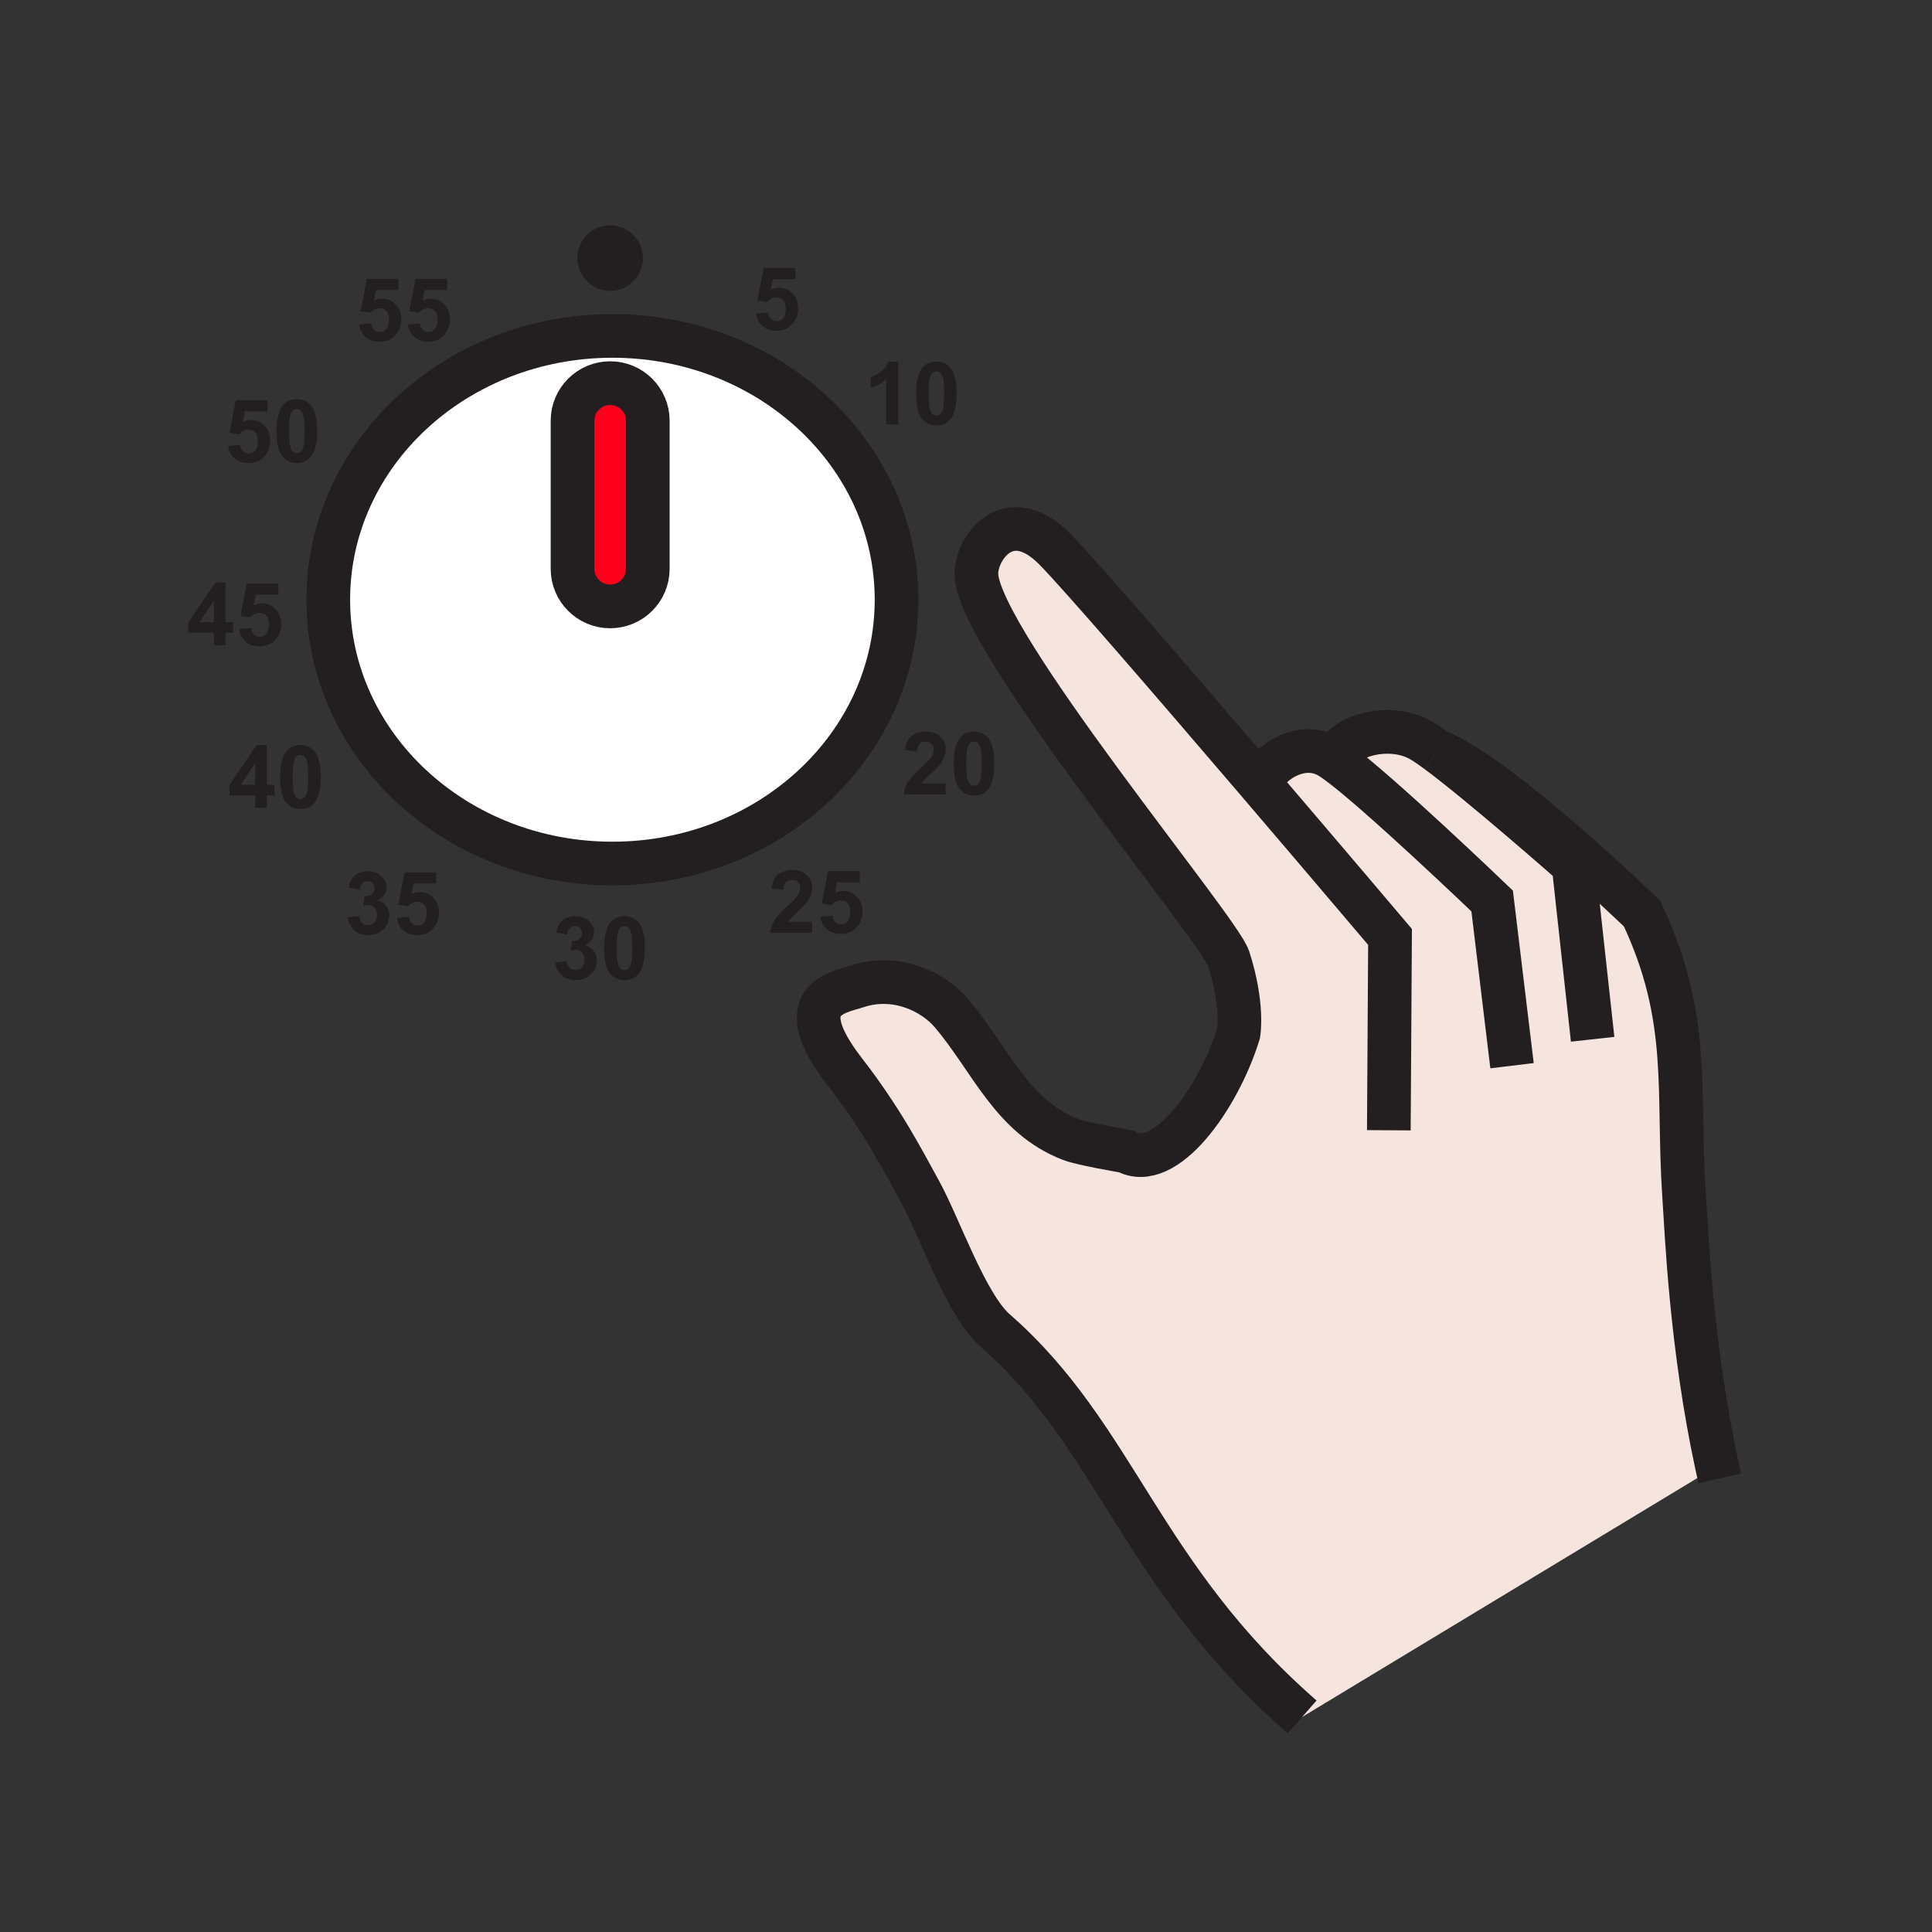 <?xml version="1.0"?><svg xmlns="http://www.w3.org/2000/svg" width="850.394" height="850.394" viewBox="0 0 850.394 850.394" overflow="visible"><rect x="0" y="0" width="850.394" height="850.394" fill="#333333" stroke="none"/><path d="M269.55 147.85c69.08 0 125.08 51.98 125.08 116.11 0 64.14-56 116.14-125.08 116.14-69.06 0-125.06-52-125.06-116.14 0-64.13 56-116.11 125.06-116.11zm15.58 102.51V185.2c0-4.58-1.85-8.72-4.85-11.71-3-3-7.14-4.85-11.71-4.85-9.14 0-16.56 7.41-16.56 16.56v65.16c0 4.58 1.85 8.72 4.85 11.71 3 3 7.14 4.85 11.71 4.85 9.15 0 16.56-7.41 16.56-16.56z" fill="#fff"></path><path d="M285.13 185.2v65.16c0 9.15-7.41 16.56-16.56 16.56-4.57 0-8.71-1.85-11.71-4.85-3-2.99-4.85-7.13-4.85-11.71V185.2c0-9.15 7.42-16.56 16.56-16.56 4.57 0 8.71 1.85 11.71 4.85 3 2.99 4.85 7.13 4.85 11.71z" fill="#ff001c"></path><path d="M632.62 330.69c26.729 10.19 90.13 71.41 90.13 71.41 21.85 46.26 15.43 77.83 18.52 123.98 1.16 17.05 3.091 66.49 14.511 119.27L573.16 755.74c-71.58-62.54-81.601-123.3-135.15-170.101-12.73-11.109-24.51-45.62-33-61.06-7.88-14.34-16.8-31.73-33.29-53.01-24.73-31.91-2.72-34.7 5.43-37.38 16.8-5.61 33.37 1.949 41.8 11.949 17.2 20.341 26.26 45.351 52.29 55.4 4.8 1.86 20.819 4.61 24.359 5.24 17.16 9.47 40.71-23.21 49.57-51.87 0 0 2.23-12.41-4.41-33.03-4.22-13.12-109.84-139.41-110.979-168.86-.45-11.48 14.01-32.11 34.569-11.27 10.92 11.07 51.87 58.53 87.851 100.6l5.29-2.55c6.1-7.12 17.14-12.47 27.22-6.97.92.5 2.06 1.25 3.4 2.21.05-10.02 22.029-17.6 36.92-9.45 1.819.99 4.43 2.77 7.58 5.1h.01z" fill="#f5e5de" class="aac-skin-fill"></path><path d="M431.59 343.01c.36-1.35.54-3.64.54-6.88 0-3.23-.16-5.45-.49-6.66-.319-1.21-.729-2.01-1.22-2.42-.5-.41-1.06-.61-1.7-.61-.63 0-1.2.2-1.7.61s-.89 1.14-1.16 2.19c-.36 1.36-.54 3.66-.54 6.89 0 3.24.16 5.46.48 6.67.33 1.21.74 2.01 1.23 2.41.489.4 1.06.6 1.689.6.641 0 1.21-.2 1.71-.61.491-.41.881-1.13 1.161-2.19zm3.39-18.09c1.779 2.25 2.68 5.99 2.68 11.21 0 5.22-.9 8.96-2.7 11.24-1.49 1.88-3.57 2.82-6.24 2.82-2.68 0-4.84-1.03-6.479-3.09-1.64-2.06-2.45-5.74-2.45-11.02 0-5.19.9-8.92 2.7-11.2 1.49-1.88 3.569-2.82 6.229-2.82 2.67 0 4.75.96 6.26 2.86zM412.17 159.15c2.66 0 4.75.95 6.25 2.85 1.79 2.26 2.68 5.99 2.68 11.22 0 5.21-.9 8.95-2.7 11.23-1.49 1.88-3.57 2.82-6.23 2.82-2.68 0-4.84-1.03-6.48-3.09s-2.46-5.73-2.46-11.02c0-5.18.9-8.92 2.7-11.2 1.49-1.88 3.57-2.81 6.24-2.81zm0 23.75c.63 0 1.2-.21 1.7-.62.5-.4.89-1.13 1.16-2.19.36-1.35.54-3.64.54-6.87 0-3.24-.16-5.46-.48-6.66-.33-1.21-.74-2.02-1.23-2.43-.49-.41-1.06-.61-1.69-.61-.64 0-1.21.2-1.71.61-.49.41-.88 1.14-1.16 2.19-.36 1.37-.54 3.66-.54 6.9 0 3.23.16 5.45.49 6.66.32 1.21.73 2.01 1.22 2.41.5.4 1.06.61 1.7.61zM413.46 336.79c-.64.82-1.79 1.99-3.46 3.51-1.67 1.53-2.73 2.55-3.18 3.05-.44.5-.8.99-1.08 1.46h10.5v4.91h-18.5c.2-1.85.8-3.61 1.8-5.27 1-1.66 2.98-3.86 5.93-6.61 2.37-2.21 3.83-3.72 4.37-4.51.72-1.09 1.09-2.16 1.09-3.23 0-1.18-.32-2.08-.95-2.71-.63-.64-1.5-.95-2.62-.95-1.1 0-1.97.33-2.62 1-.65.66-1.03 1.77-1.13 3.31l-5.25-.53c.32-2.91 1.3-4.99 2.95-6.26 1.65-1.26 3.72-1.9 6.2-1.9 2.71 0 4.85.74 6.4 2.2 1.55 1.47 2.33 3.29 2.33 5.47 0 1.24-.22 2.42-.67 3.54-.44 1.12-1.15 2.29-2.11 3.52zM395.34 159.15v27.65h-5.28v-19.9c-1.93 1.8-4.2 3.13-6.81 4v-4.79c1.37-.45 2.87-1.3 4.48-2.56 1.62-1.26 2.73-2.73 3.33-4.4h4.28zM377.2 394.71c1.63 1.7 2.45 3.92 2.45 6.64 0 2.27-.66 4.3-1.97 6.08-1.8 2.44-4.28 3.65-7.47 3.65-2.54 0-4.61-.68-6.22-2.04-1.6-1.37-2.56-3.2-2.87-5.5l5.25-.55c.15 1.19.59 2.13 1.33 2.83.74.7 1.6 1.04 2.56 1.04 1.11 0 2.04-.44 2.8-1.34.77-.9 1.15-2.26 1.15-4.07 0-1.69-.38-2.96-1.14-3.81-.76-.85-1.75-1.28-2.97-1.28-1.52 0-2.88.67-4.08 2l-4.28-.61 2.72-14.32h13.97v4.93h-9.97l-.85 4.67c1.18-.59 2.39-.88 3.62-.88 2.35 0 4.34.85 5.97 2.56zM354.7 397.69c-.64.81-1.79 1.98-3.47 3.51-1.67 1.53-2.72 2.54-3.17 3.04-.44.5-.8.99-1.08 1.47h10.5v4.9h-18.5c.2-1.85.8-3.61 1.8-5.27 1-1.66 2.98-3.86 5.93-6.6 2.37-2.22 3.83-3.72 4.37-4.51.72-1.09 1.09-2.17 1.09-3.23 0-1.18-.32-2.08-.95-2.72-.63-.63-1.5-.95-2.62-.95-1.1 0-1.97.34-2.62 1-.65.67-1.03 1.77-1.13 3.32l-5.25-.53c.32-2.91 1.3-5 2.95-6.26 1.65-1.27 3.72-1.9 6.2-1.9 2.71 0 4.85.73 6.4 2.2 1.55 1.46 2.33 3.28 2.33 5.46 0 1.24-.22 2.42-.67 3.54-.44 1.13-1.15 2.3-2.11 3.53zM351.32 135.87c0 2.27-.66 4.29-1.97 6.08-1.8 2.43-4.28 3.65-7.47 3.65-2.54 0-4.61-.68-6.22-2.05-1.6-1.36-2.56-3.2-2.87-5.5l5.25-.55c.15 1.2.59 2.14 1.33 2.84.74.69 1.6 1.04 2.56 1.04 1.11 0 2.04-.45 2.8-1.35.77-.9 1.15-2.25 1.15-4.06 0-1.7-.38-2.97-1.14-3.82-.76-.85-1.75-1.27-2.97-1.27-1.52 0-2.88.67-4.08 2l-4.28-.62 2.72-14.32h13.97v4.94h-9.97l-.85 4.66c1.18-.58 2.39-.88 3.62-.88 2.35 0 4.34.85 5.97 2.56s2.45 3.92 2.45 6.65zM268.57 99.19c7.97 0 14.42 6.46 14.42 14.42 0 7.97-6.45 14.42-14.42 14.42s-14.42-6.45-14.42-14.42c0-7.96 6.45-14.42 14.42-14.42zM277.74 424.21c.36-1.35.55-3.64.55-6.87 0-3.24-.17-5.46-.49-6.66-.32-1.21-.73-2.02-1.23-2.43-.49-.41-1.05-.61-1.69-.61-.64 0-1.2.2-1.7.61s-.89 1.14-1.16 2.19c-.37 1.37-.55 3.66-.55 6.9 0 3.23.17 5.45.49 6.66s.73 2.01 1.23 2.41c.49.41 1.05.609 1.69.609.64 0 1.2-.21 1.7-.619.5-.4.89-1.13 1.16-2.19zm-11.8-6.93c0-5.18.9-8.92 2.71-11.2 1.49-1.88 3.56-2.81 6.23-2.81s4.75.95 6.25 2.85c1.79 2.26 2.69 5.99 2.69 11.22 0 5.21-.9 8.95-2.71 11.23-1.49 1.88-3.56 2.819-6.23 2.819-2.68 0-4.84-1.029-6.48-3.09-1.64-2.059-2.46-5.729-2.46-11.019zM261.26 418.41c.95 1.17 1.42 2.59 1.42 4.25 0 2.42-.89 4.479-2.65 6.18-1.77 1.7-3.97 2.55-6.6 2.55-2.5 0-4.57-.72-6.21-2.149-1.64-1.44-2.59-3.32-2.86-5.63l5.13-.63c.16 1.31.6 2.31 1.32 3 .71.69 1.57 1.04 2.59 1.04 1.09 0 2.01-.42 2.75-1.24.75-.83 1.12-1.95 1.12-3.35 0-1.33-.36-2.38-1.07-3.16-.71-.77-1.58-1.16-2.6-1.16-.68 0-1.49.13-2.42.39l.58-4.27c1.42.04 2.51-.27 3.26-.93.75-.65 1.13-1.53 1.13-2.62 0-.92-.28-1.66-.83-2.21-.55-.55-1.28-.83-2.2-.83-.9 0-1.67.31-2.31.94s-1.03 1.54-1.16 2.75l-4.88-.83c.34-1.67.85-3.01 1.53-4.01.69-1.01 1.64-1.79 2.86-2.37 1.23-.57 2.6-.85 4.11-.85 2.6 0 4.68.82 6.25 2.48 1.29 1.35 1.94 2.88 1.94 4.59 0 2.42-1.33 4.35-3.98 5.79 1.58.339 2.84 1.099 3.78 2.279zM180.13 137.06l2.72-14.32h13.97v4.94h-9.97l-.85 4.66c1.18-.58 2.38-.88 3.61-.88 2.35 0 4.34.85 5.98 2.56 1.63 1.71 2.45 3.92 2.45 6.65 0 2.27-.66 4.29-1.98 6.08-1.79 2.43-4.28 3.65-7.46 3.65-2.54 0-4.62-.68-6.22-2.05-1.6-1.36-2.56-3.2-2.88-5.5l5.25-.54c.15 1.19.6 2.13 1.34 2.83.74.69 1.59 1.04 2.56 1.04 1.1 0 2.04-.45 2.8-1.35.76-.9 1.15-2.25 1.15-4.06 0-1.7-.38-2.97-1.14-3.82-.76-.85-1.75-1.27-2.97-1.27-1.52 0-2.88.67-4.09 2l-4.27-.62zM187.79 401.99c0-1.7-.38-2.97-1.14-3.82-.76-.84-1.75-1.27-2.97-1.27-1.52 0-2.88.67-4.09 2l-4.27-.62 2.72-14.32h13.97v4.94h-9.97l-.85 4.66c1.18-.58 2.38-.88 3.61-.88 2.35 0 4.34.86 5.98 2.56 1.63 1.71 2.45 3.92 2.45 6.65 0 2.27-.66 4.3-1.98 6.08-1.79 2.43-4.28 3.65-7.46 3.65-2.54 0-4.62-.68-6.22-2.05-1.6-1.36-2.56-3.19-2.88-5.5l5.25-.54c.15 1.19.6 2.13 1.34 2.83.74.69 1.59 1.04 2.56 1.04 1.1 0 2.04-.45 2.8-1.35.77-.9 1.15-2.25 1.15-4.06zM176.65 140.67c0 .57-.04 1.12-.12 1.66a9.89 9.89 0 0 1-1.86 4.42c-1.79 2.43-4.28 3.65-7.46 3.65-2.54 0-4.62-.68-6.22-2.05-1.6-1.36-2.56-3.2-2.88-5.5l5.25-.54c.15 1.19.6 2.13 1.34 2.83.74.69 1.59 1.04 2.56 1.04 1.1 0 2.03-.45 2.8-1.35.76-.9 1.15-2.25 1.15-4.06 0-1.7-.38-2.97-1.14-3.82-.76-.85-1.75-1.27-2.97-1.27-1.52 0-2.88.67-4.09 2l-4.27-.62 2.72-14.32h13.97v4.94h-9.97l-.85 4.66c1.18-.58 2.38-.88 3.61-.88 2.35 0 4.34.85 5.98 2.56a8.478 8.478 0 0 1 2.1 3.8c.23.88.35 1.83.35 2.85zM169.92 398.63c.94 1.18 1.42 2.6 1.42 4.26 0 2.42-.89 4.48-2.66 6.18-1.76 1.7-3.96 2.55-6.6 2.55-2.49 0-4.56-.72-6.2-2.15-1.64-1.44-2.59-3.32-2.86-5.64l5.13-.62c.16 1.31.6 2.31 1.31 3 .72.69 1.58 1.03 2.6 1.03 1.09 0 2-.41 2.75-1.24.75-.82 1.12-1.94 1.12-3.34 0-1.33-.36-2.38-1.07-3.16-.71-.77-1.58-1.16-2.61-1.16-.67 0-1.48.13-2.41.39l.58-4.27c1.42.04 2.51-.27 3.26-.93.75-.65 1.12-1.53 1.12-2.62 0-.92-.27-1.66-.82-2.21-.55-.55-1.29-.83-2.2-.83-.9 0-1.67.31-2.31.94-.64.63-1.03 1.54-1.17 2.75l-4.87-.83c.34-1.68.85-3.01 1.53-4.01.69-1.01 1.64-1.79 2.86-2.37 1.22-.57 2.6-.86 4.11-.86 2.6 0 4.68.83 6.25 2.49 1.29 1.35 1.94 2.88 1.94 4.59 0 2.42-1.33 4.35-3.98 5.79 1.58.34 2.84 1.1 3.78 2.27zM135.12 348.89c.36-1.35.54-3.64.54-6.87 0-3.24-.16-5.46-.48-6.67-.33-1.21-.74-2.01-1.23-2.42-.49-.41-1.06-.61-1.69-.61-.64 0-1.21.2-1.71.61-.49.41-.88 1.14-1.16 2.19-.36 1.36-.54 3.66-.54 6.9 0 3.23.16 5.45.49 6.66.32 1.21.73 2.01 1.22 2.41.5.4 1.06.6 1.7.6.63 0 1.2-.2 1.7-.61.5-.4.89-1.13 1.16-2.19zm6.07-6.87c0 5.21-.9 8.95-2.7 11.23-1.49 1.88-3.57 2.82-6.23 2.82-2.68 0-4.84-1.03-6.48-3.09-1.64-2.06-2.46-5.74-2.46-11.02 0-5.19.9-8.92 2.7-11.2 1.49-1.88 3.57-2.82 6.24-2.82 2.66 0 4.75.96 6.25 2.86 1.79 2.25 2.68 5.99 2.68 11.22zM133.52 196.65c.36-1.35.54-3.65.54-6.88s-.16-5.45-.49-6.66c-.32-1.21-.73-2.02-1.22-2.42-.5-.41-1.06-.62-1.7-.62-.63 0-1.2.21-1.7.62-.5.4-.89 1.13-1.16 2.19-.36 1.36-.54 3.66-.54 6.89s.16 5.45.48 6.66c.33 1.21.73 2.02 1.23 2.42.49.4 1.06.6 1.69.6.64 0 1.21-.2 1.7-.61.5-.41.89-1.14 1.17-2.19zm6.07-6.88c0 5.21-.9 8.96-2.7 11.24-1.49 1.88-3.57 2.81-6.24 2.81-2.68 0-4.84-1.03-6.48-3.09s-2.46-5.73-2.46-11.01c0-5.19.91-8.92 2.71-11.2 1.49-1.88 3.57-2.82 6.23-2.82 2.67 0 4.75.95 6.25 2.86 1.79 2.25 2.69 5.99 2.69 11.21zM118.34 274.85c0-1.69-.38-2.97-1.14-3.81-.76-.85-1.75-1.28-2.97-1.28-1.52 0-2.88.67-4.08 2l-4.28-.61 2.72-14.32h13.97v4.93h-9.97l-.85 4.67c1.18-.59 2.39-.89 3.62-.89 2.35 0 4.34.86 5.97 2.56 1.63 1.71 2.45 3.93 2.45 6.65 0 2.27-.66 4.3-1.97 6.08-1.8 2.43-4.28 3.65-7.47 3.65-2.54 0-4.61-.68-6.22-2.04-1.6-1.37-2.56-3.2-2.87-5.51l5.25-.54c.15 1.19.59 2.13 1.33 2.83.74.7 1.6 1.04 2.56 1.04 1.1 0 2.04-.45 2.8-1.34.77-.9 1.15-2.26 1.15-4.07zM118.95 194.09c0 2.27-.66 4.3-1.97 6.08-1.8 2.44-4.28 3.65-7.47 3.65-2.54 0-4.61-.68-6.22-2.04-1.6-1.37-2.56-3.2-2.87-5.5l5.25-.55c.15 1.19.59 2.14 1.33 2.83.74.7 1.6 1.05 2.56 1.05 1.11 0 2.04-.45 2.8-1.35.77-.9 1.15-2.25 1.15-4.06 0-1.7-.38-2.97-1.14-3.82-.76-.85-1.75-1.27-2.97-1.27-1.52 0-2.88.66-4.08 2l-4.28-.62 2.72-14.32h13.97v4.94h-9.97l-.85 4.66c1.18-.59 2.39-.88 3.62-.88 2.35 0 4.34.85 5.97 2.56 1.63 1.7 2.45 3.92 2.45 6.64zM112.3 345.44v-9.48l-6.35 9.48h6.35zm5.13-17.5v17.5h3.41v4.63h-3.41v5.53h-5.13v-5.53h-11.28v-4.61l11.96-17.52h4.45zM94.14 273.86v-9.48l-6.36 9.48h6.36zm5.12-17.5v17.5h3.41v4.62h-3.41v5.53h-5.12v-5.53H82.86v-4.6l11.96-17.52h4.44z" fill="#231f20"></path><g fill="none" stroke="#231f20" stroke-width="19.23"><path d="M394.63 263.96c0 64.14-56 116.14-125.08 116.14-69.06 0-125.06-52-125.06-116.14 0-64.13 56-116.11 125.06-116.11 69.08 0 125.08 51.98 125.08 116.11zM611.31 497.5l.53-85.11s-27.89-32.92-59.64-70.04c-35.98-42.07-76.931-89.53-87.851-100.6-20.56-20.84-35.02-.21-34.569 11.27 1.14 29.45 106.76 155.74 110.979 168.86 6.641 20.62 4.41 33.03 4.41 33.03-8.86 28.66-32.41 61.34-49.57 51.87-3.54-.63-19.56-3.38-24.359-5.24-26.03-10.05-35.09-35.06-52.29-55.4-8.43-10-25-17.56-41.8-11.949-8.15 2.68-30.16 5.47-5.43 37.38 16.49 21.279 25.41 38.67 33.29 53.01 8.49 15.439 20.27 49.95 33 61.06C491.56 632.44 501.58 693.2 573.16 755.74M665.54 469.08l-8.75-72.5s-50.98-48.9-68.68-61.54c-1.341-.96-2.48-1.71-3.4-2.21-10.08-5.5-21.12-.15-27.22 6.97"></path><path d="M632.61 330.69c-3.15-2.33-5.761-4.11-7.58-5.1-14.891-8.15-36.87-.57-36.92 9.45M701.02 457.45l-8.409-76.69s-40.4-35.61-59.99-50.07"></path><path d="M756.97 650.73c-.41-1.801-.81-3.591-1.189-5.381-11.42-52.779-13.351-102.22-14.511-119.27-3.09-46.15 3.33-77.72-18.52-123.98 0 0-63.4-61.22-90.13-71.41h-.01M285.13 250.36c0 9.15-7.41 16.56-16.56 16.56-4.57 0-8.71-1.85-11.71-4.85-3-2.99-4.85-7.13-4.85-11.71V185.2c0-9.15 7.42-16.56 16.56-16.56 4.57 0 8.71 1.85 11.71 4.85 3 2.99 4.85 7.13 4.85 11.71v65.16z"></path></g><path fill="none" d="M0 0h850.394v850.394H0z"></path></svg>